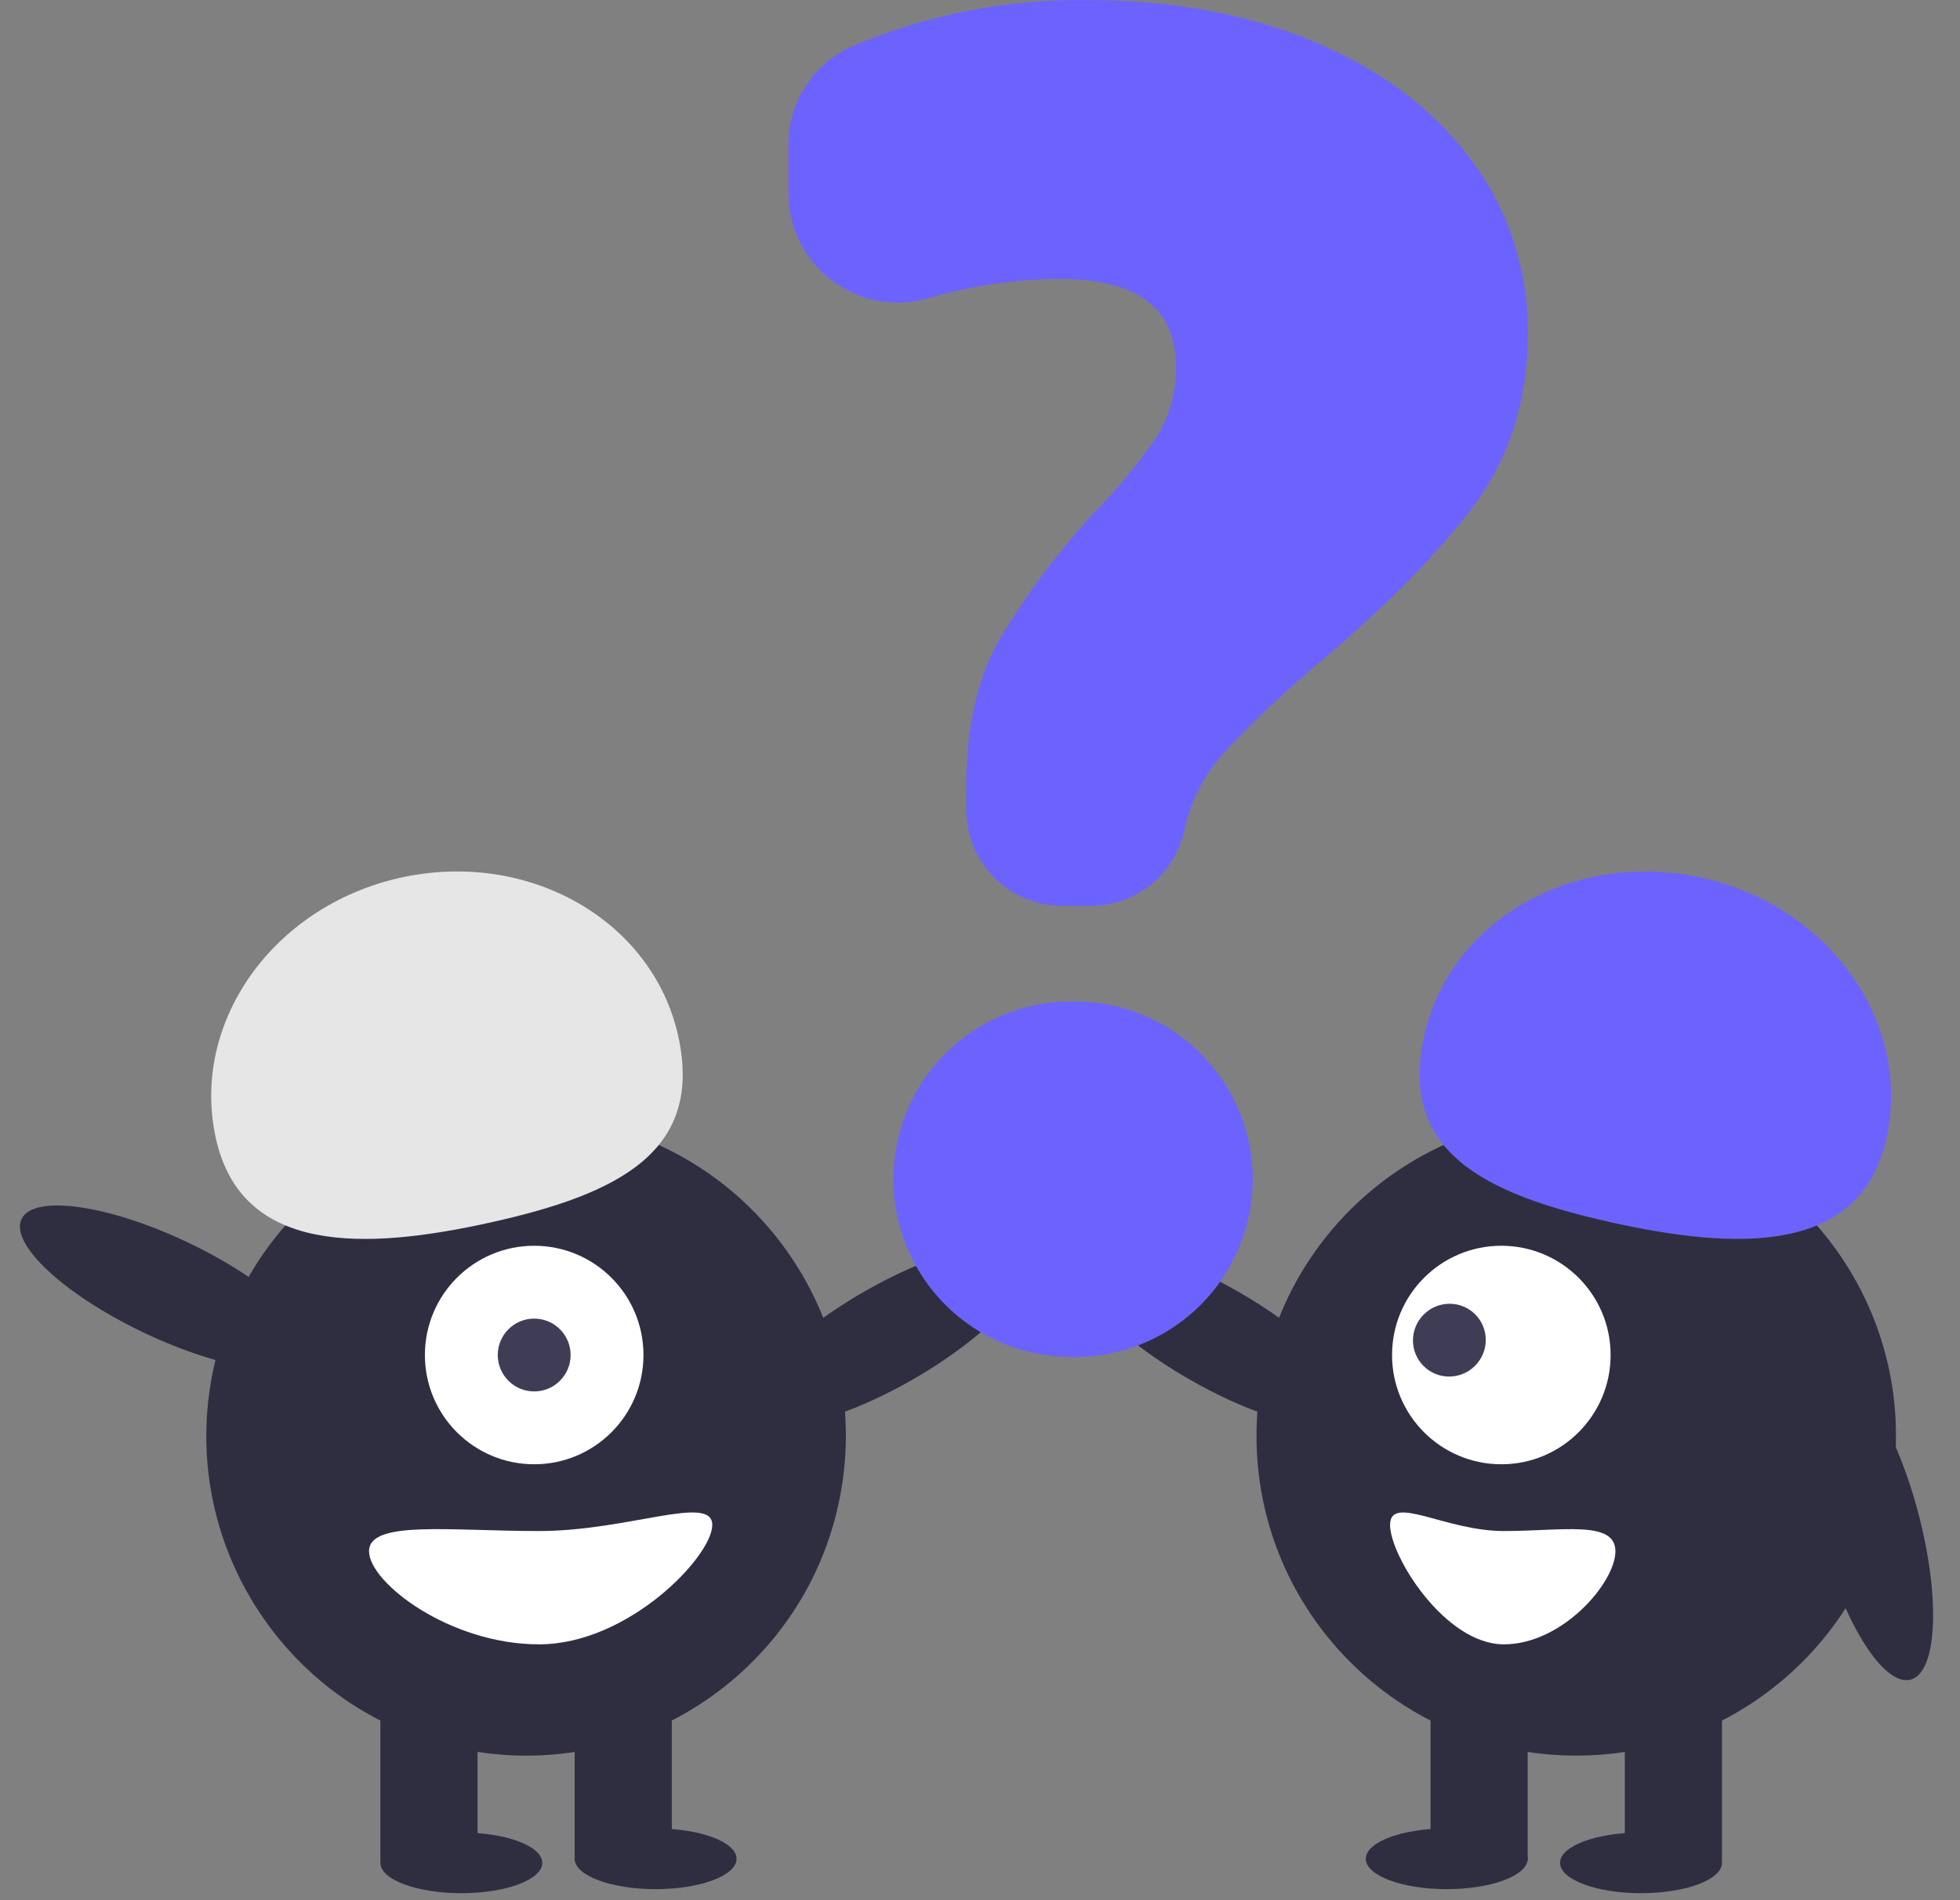 <svg width="264" height="256" viewBox="0 0 264 256" fill="none" xmlns="http://www.w3.org/2000/svg">
<rect x="0" y="0" width="264" height="256" fill="#808080" stroke="none"/>
<g id="padarai6">
<path id="Vector" d="M62.139 255.058C68.161 255.058 73.043 253.227 73.043 250.969C73.043 248.711 68.161 246.88 62.139 246.88C56.118 246.88 51.236 248.711 51.236 250.969C51.236 253.227 56.118 255.058 62.139 255.058Z" fill="#2F2E41"/>
<path id="Vector_2" d="M88.306 254.512C94.328 254.512 99.21 252.682 99.21 250.424C99.21 248.166 94.328 246.335 88.306 246.335C82.285 246.335 77.403 248.166 77.403 250.424C77.403 252.682 82.285 254.512 88.306 254.512Z" fill="#2F2E41"/>
<path id="Vector_3" d="M123.045 185.79C133.348 179.85 140.189 172.413 138.324 169.178C136.46 165.944 126.596 168.137 116.292 174.076C105.989 180.016 99.148 187.453 101.013 190.688C102.878 193.922 112.742 191.729 123.045 185.79Z" fill="#2F2E41"/>
<path id="Vector_4" d="M113.372 200.354C117.182 176.875 101.238 154.754 77.76 150.944C54.281 147.134 32.16 163.078 28.35 186.556C24.54 210.035 40.484 232.156 63.962 235.966C87.441 239.776 109.562 223.832 113.372 200.354Z" fill="#2F2E41"/>
<path id="Vector_5" d="M64.32 227.255H51.236V250.696H64.32V227.255Z" fill="#2F2E41"/>
<path id="Vector_6" d="M90.487 227.255H77.403V250.696H90.487V227.255Z" fill="#2F2E41"/>
<path id="Vector_7" d="M71.952 197.271C80.081 197.271 86.671 190.681 86.671 182.552C86.671 174.423 80.081 167.833 71.952 167.833C63.822 167.833 57.232 174.423 57.232 182.552C57.232 190.681 63.822 197.271 71.952 197.271Z" fill="white"/>
<path id="Vector_8" d="M71.952 187.458C74.662 187.458 76.858 185.262 76.858 182.552C76.858 179.842 74.662 177.646 71.952 177.646C69.242 177.646 67.045 179.842 67.045 182.552C67.045 185.262 69.242 187.458 71.952 187.458Z" fill="#3F3D56"/>
<path id="Vector_9" d="M29.084 153.404C25.607 137.83 36.723 122.093 53.913 118.255C71.103 114.417 87.857 123.93 91.334 139.504C94.812 155.078 83.419 160.821 66.229 164.66C49.039 168.498 32.561 168.978 29.084 153.404Z" fill="#E6E6E6"/>
<path id="Vector_10" d="M41.809 182.699C43.409 179.326 35.995 172.46 25.25 167.364C14.505 162.267 4.497 160.87 2.897 164.244C1.297 167.617 8.711 174.483 19.456 179.579C30.202 184.676 40.209 186.073 41.809 182.699Z" fill="#2F2E41"/>
<path id="Vector_11" d="M49.707 208.992C49.707 213.207 60.56 221.531 72.603 221.531C84.647 221.531 95.939 209.664 95.939 205.448C95.939 201.233 84.647 206.266 72.603 206.266C60.56 206.266 49.707 204.777 49.707 208.992Z" fill="white"/>
<path id="Vector_12" d="M221.034 255.058C227.055 255.058 231.937 253.227 231.937 250.969C231.937 248.711 227.055 246.88 221.034 246.88C215.012 246.88 210.13 248.711 210.13 250.969C210.13 253.227 215.012 255.058 221.034 255.058Z" fill="#2F2E41"/>
<path id="Vector_13" d="M194.866 254.512C200.888 254.512 205.769 252.682 205.769 250.424C205.769 248.166 200.888 246.335 194.866 246.335C188.844 246.335 183.963 248.166 183.963 250.424C183.963 252.682 188.844 254.512 194.866 254.512Z" fill="#2F2E41"/>
<path id="Vector_14" d="M182.16 190.688C184.024 187.453 177.184 180.016 166.88 174.076C156.577 168.137 146.713 165.944 144.848 169.178C142.984 172.413 149.825 179.85 160.128 185.79C170.431 191.729 180.295 193.922 182.16 190.688Z" fill="#2F2E41"/>
<path id="Vector_15" d="M212.311 236.522C236.096 236.522 255.378 217.24 255.378 193.455C255.378 169.67 236.096 150.388 212.311 150.388C188.526 150.388 169.244 169.67 169.244 193.455C169.244 217.24 188.526 236.522 212.311 236.522Z" fill="#2F2E41"/>
<path id="Vector_16" d="M231.937 227.255H218.853V250.696H231.937V227.255Z" fill="#2F2E41"/>
<path id="Vector_17" d="M205.769 227.255H192.686V250.696H205.769V227.255Z" fill="#2F2E41"/>
<path id="Vector_18" d="M202.221 197.271C210.35 197.271 216.94 190.681 216.94 182.552C216.94 174.423 210.35 167.833 202.221 167.833C194.091 167.833 187.501 174.423 187.501 182.552C187.501 190.681 194.091 197.271 202.221 197.271Z" fill="white"/>
<path id="Vector_19" d="M198.674 184.008C200.597 182.088 200.609 178.983 198.702 177.074C196.795 175.165 193.69 175.175 191.768 177.095C189.845 179.016 189.833 182.121 191.74 184.03C193.647 185.939 196.752 185.929 198.674 184.008Z" fill="#3F3D56"/>
<path id="Vector_20" d="M216.943 164.66C199.753 160.821 188.36 155.077 191.838 139.504C195.315 123.93 212.069 114.416 229.259 118.255C246.449 122.093 257.565 137.83 254.088 153.404C250.611 168.977 234.132 168.498 216.943 164.66Z" fill="#6C63FF"/>
<path id="Vector_21" d="M257.347 226.284C260.955 225.325 261.406 215.231 258.353 203.736C255.3 192.242 249.9 183.701 246.291 184.66C242.683 185.618 242.233 195.713 245.286 207.207C248.339 218.701 253.739 227.242 257.347 226.284Z" fill="#2F2E41"/>
<path id="Vector_22" d="M202.554 206.267C194.647 206.267 187.234 201.234 187.234 205.449C187.234 209.664 194.647 221.531 202.554 221.531C210.461 221.531 217.586 213.208 217.586 208.993C217.586 204.778 210.461 206.267 202.554 206.267Z" fill="white"/>
<path id="Vector_23" d="M146.897 122.048H143.072C139.646 122.044 136.361 120.681 133.938 118.258C131.516 115.836 130.153 112.551 130.149 109.125V105.914C130.149 97.961 131.656 91.302 134.628 86.121C138.23 80.096 142.432 74.45 147.17 69.27C150.316 66.107 153.17 62.666 155.698 58.991C157.512 56.136 158.448 52.811 158.391 49.429C158.391 41.451 153.194 37.572 142.501 37.572C136.569 37.639 130.675 38.524 124.985 40.201C122.791 40.827 120.482 40.936 118.238 40.518C115.995 40.1 113.879 39.167 112.057 37.793C110.236 36.419 108.758 34.64 107.74 32.598C106.723 30.555 106.193 28.305 106.193 26.023V19.523C106.18 16.725 106.98 13.983 108.494 11.63C110.009 9.277 112.173 7.414 114.725 6.266C124.774 1.978 135.611 -0.154 146.535 0.009C157.98 0.009 168.311 1.931 177.242 5.722C186.19 9.521 193.259 14.878 198.253 21.645C203.233 28.364 205.879 36.527 205.79 44.889C205.79 53.87 203.338 61.691 198.503 68.136C193.721 74.516 186.865 81.5 178.127 88.896C173.523 92.725 169.16 96.835 165.064 101.203C162.418 104.053 160.547 107.535 159.632 111.314C159.123 114.321 157.563 117.049 155.231 119.015C152.899 120.98 149.946 122.055 146.897 122.048Z" fill="#6C63FF"/>
<path id="Vector_24" d="M144.77 182.819H144.266C137.916 182.815 131.828 180.29 127.34 175.799C122.851 171.307 120.33 165.218 120.33 158.868C120.33 152.519 122.851 146.429 127.34 141.938C131.828 137.446 137.916 134.921 144.266 134.917H144.77C147.917 134.915 151.033 135.533 153.941 136.736C156.848 137.938 159.491 139.702 161.716 141.927C163.942 144.151 165.708 146.792 166.912 149.699C168.117 152.606 168.737 155.722 168.737 158.868C168.737 162.015 168.117 165.131 166.912 168.037C165.708 170.944 163.942 173.585 161.716 175.81C159.491 178.034 156.848 179.798 153.941 181.001C151.033 182.203 147.917 182.821 144.77 182.819Z" fill="#6C63FF"/>
</g>
</svg>
